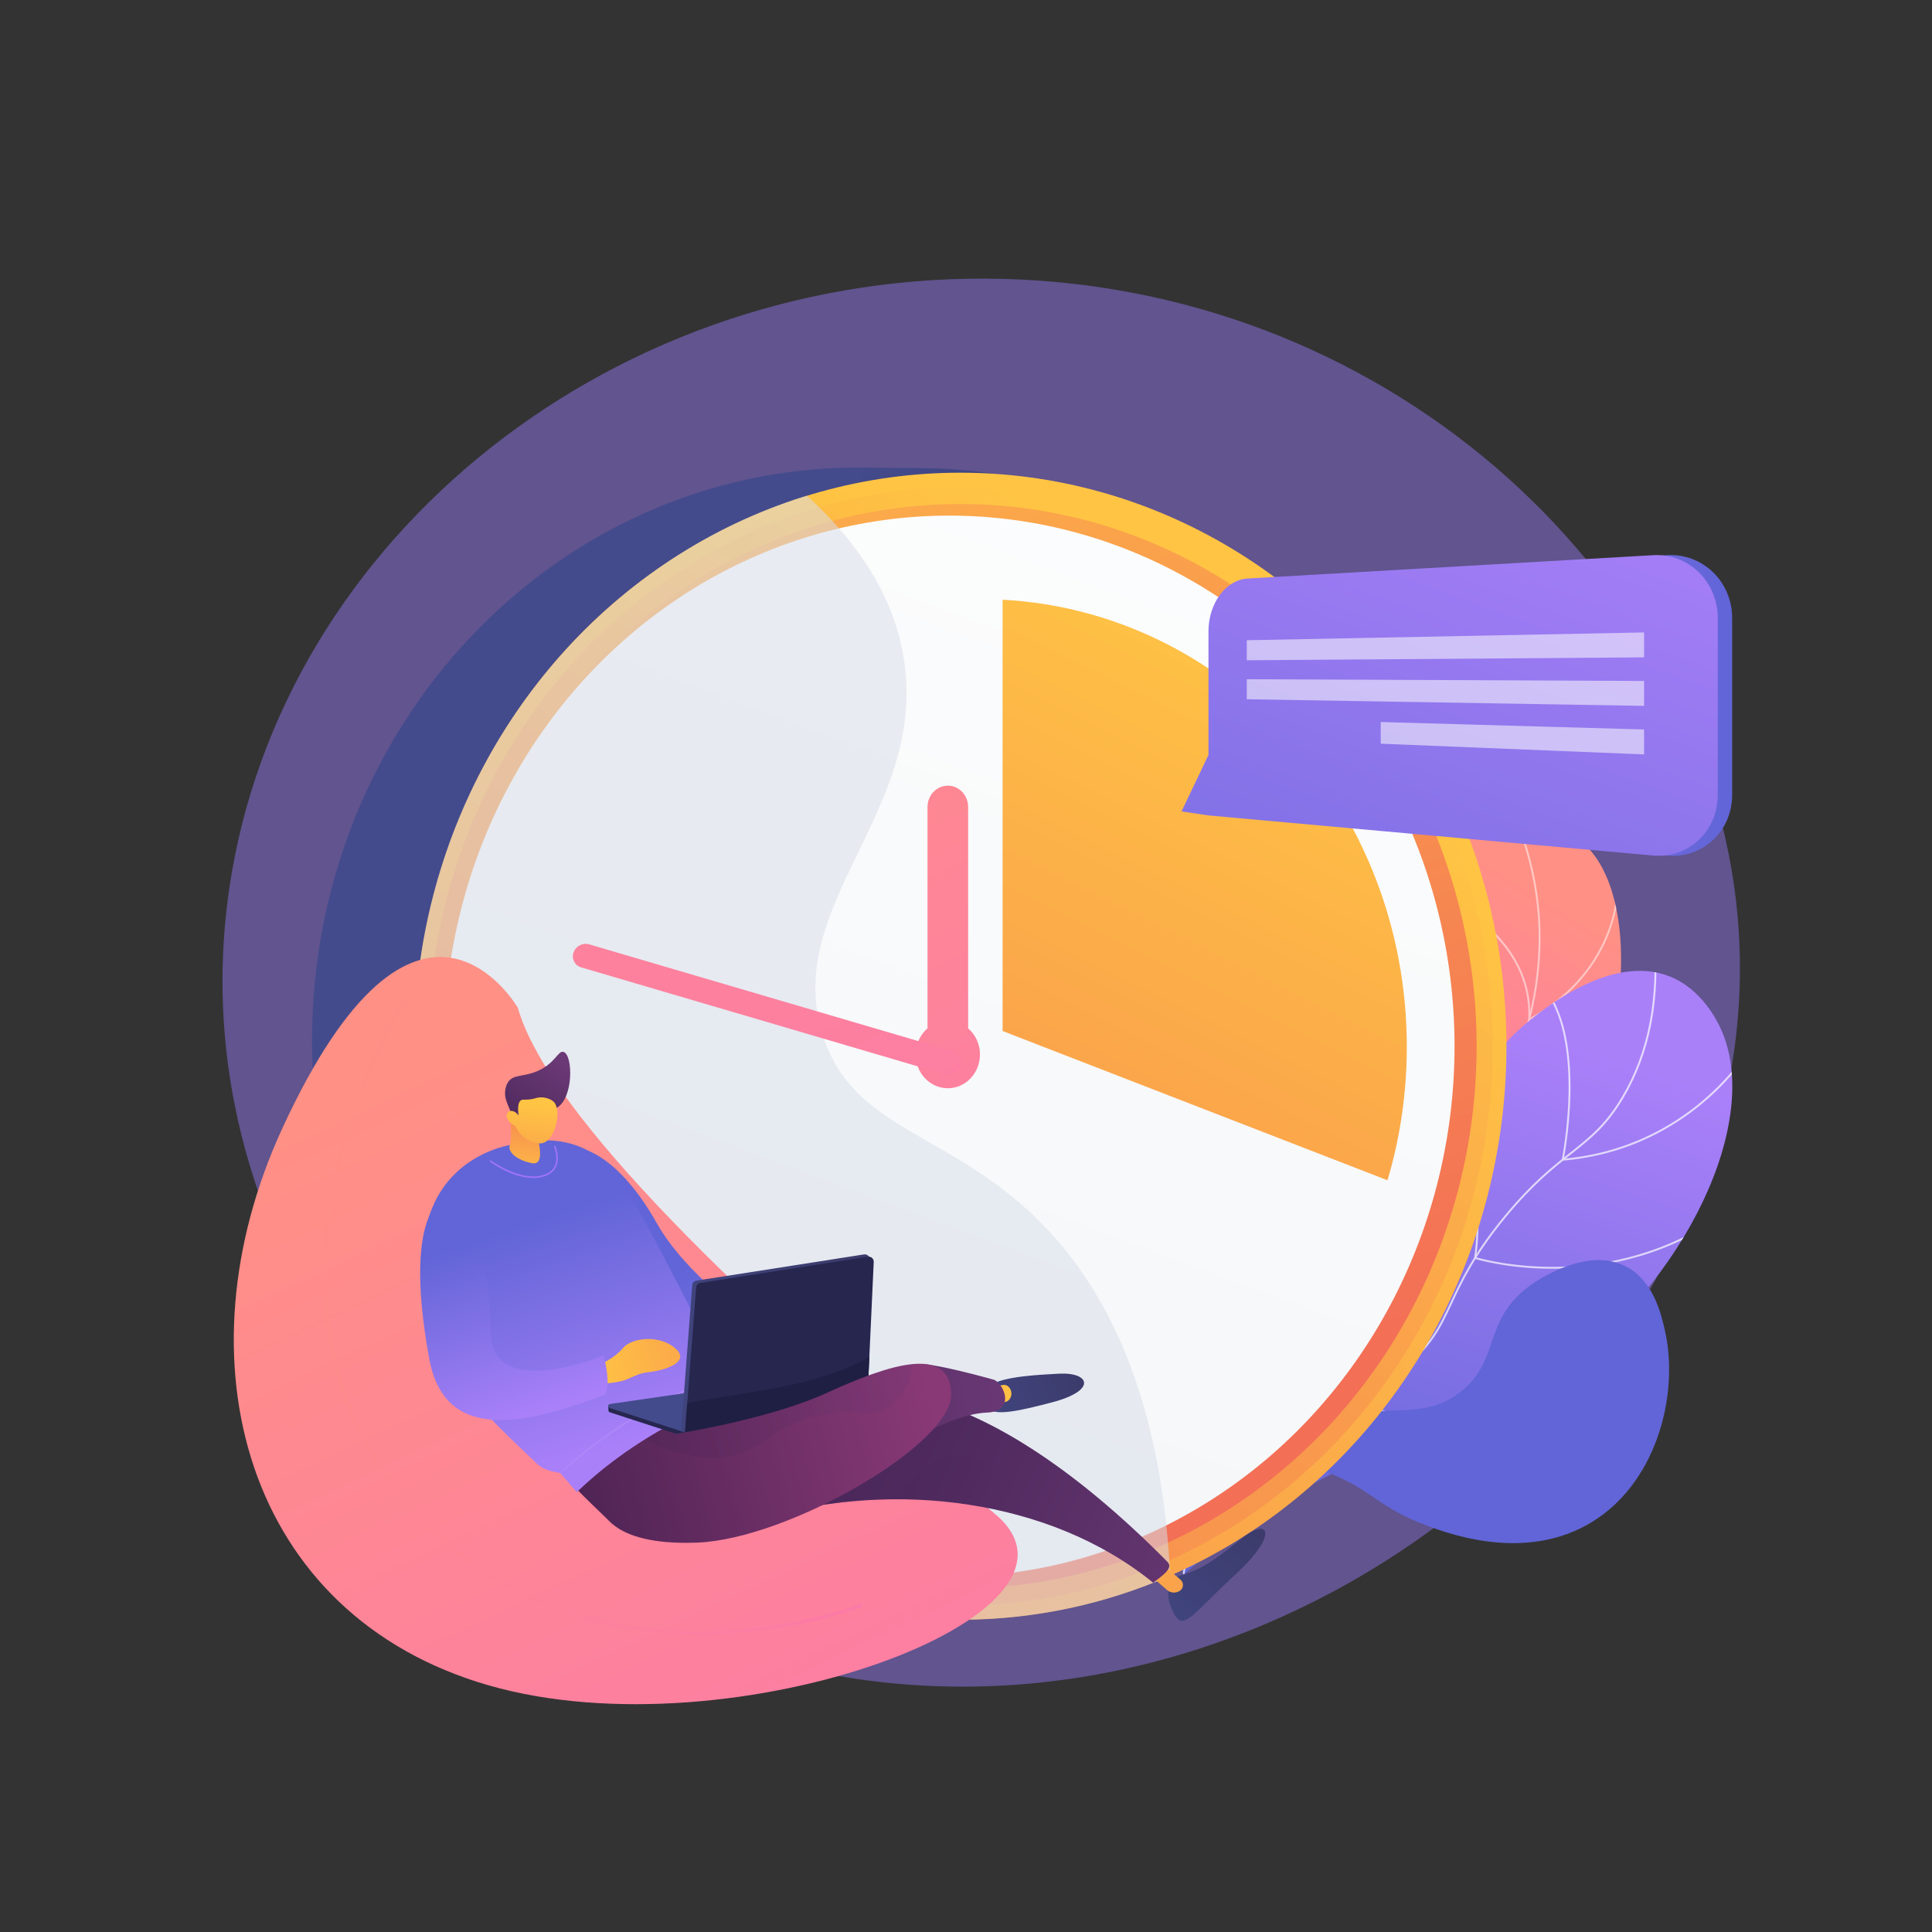 <?xml version="1.0" encoding="utf-8"?>
<!-- Generator: Adobe Illustrator 27.5.0, SVG Export Plug-In . SVG Version: 6.00 Build 0)  -->
<svg version="1.1" xmlns="http://www.w3.org/2000/svg" xmlns:xlink="http://www.w3.org/1999/xlink" x="0px" y="0px"
	 viewBox="0 0 3710 3710" style="enable-background:new 0 0 3710 3710;" xml:space="preserve">
<rect x="0" y="0" width="3710" height="3710" fill="#333333" stroke="none"/>
<g id="Background">
	<g>
		<g>
			<rect style="fill:transparent;" width="3710" height="3710"/>
		</g>
	</g>
</g>
<g id="Illustration">
	<g>
		<path style="fill:rgba(144,118,237,0.5);" d="M1929.58,535.649C1183.633,514.626,537.485,1031.22,439.863,1709.057
			C333.128,2450.179,920.586,3117.01,1643.428,3223.813c899.094,132.846,1771.164-635.679,1692.861-1469.414
			C3277.295,1126.253,2687.851,557.02,1929.58,535.649z"/>
		<g>
			<g>
				<g>
					<defs>
						<path id="SVGID_1_" d="M2463.979,2882.795c-23.232-90.497-43.909-227.678,0.618-375.535
							c51.129-169.781,141.503-198.469,232.746-377.541c130.247-255.62,15.007-454.593,137.198-527.292
							c59.588-35.453,149.229-29.579,201.902,13.426c150.278,122.694,74.824,609.025-187.922,783.433
							c-118.832,78.88-216.888,62.134-309.154,168.259C2457.84,2661.319,2455.143,2791.939,2463.979,2882.795z"/>
					</defs>
					
						<linearGradient id="SVGID_00000019667689577363106880000010373399396111292573_" gradientUnits="userSpaceOnUse" x1="3016.153" y1="1748.249" x2="2588.965" y2="2436.146">
						<stop  offset="0" style="stop-color:#FF9085"/>
						<stop  offset="1" style="stop-color:#FB6FBB"/>
					</linearGradient>
					
						<use xlink:href="#SVGID_1_"  style="overflow:visible;fill:url(#SVGID_00000019667689577363106880000010373399396111292573_);"/>
					<clipPath id="SVGID_00000181782460812342431530000000830583402934018200_">
						<use xlink:href="#SVGID_1_"  style="overflow:visible;"/>
					</clipPath>
					<g style="opacity:0.5;clip-path:url(#SVGID_00000181782460812342431530000000830583402934018200_);">
						<path style="fill:#FFFFFF;" d="M2461.267,2658.857l-3.456-1.125c11.986-36.794,27.214-72.735,45.267-106.825
							c41.511-78.391,84.292-120.108,138.457-172.924c35.16-34.285,75.012-73.145,121.79-129.502
							c87.494-105.408,114.932-142.625,141.271-203.628c52.162-120.81,52.712-232.171,48.396-287.799
							c-6.122-78.911-27.45-155.029-63.39-226.235l3.243-1.638c36.155,71.633,57.611,148.206,63.77,227.593
							c4.341,55.962,3.789,167.993-48.683,289.52c-26.52,61.422-54.055,98.784-141.81,204.508
							c-46.901,56.504-86.825,95.435-122.049,129.782c-53.937,52.594-96.54,94.135-137.783,172.022
							C2488.334,2586.514,2473.187,2622.262,2461.267,2658.857z"/>
						<path style="fill:#FFFFFF;" d="M2934.525,1960.342l0.144-2.987c8.391-174.376-196.946-247.927-199.021-248.65l1.196-3.431
							c0.523,0.183,53.074,18.729,103.856,58.843c46.462,36.701,100.833,99.391,97.725,190.343
							c10.745-5.472,51.719-27.942,90.157-70.326c40.997-45.206,87.43-123.004,75.814-236.909l3.615-0.369
							c11.757,115.303-35.295,194.061-76.836,239.826c-44.988,49.562-93.448,72.188-93.932,72.411L2934.525,1960.342z"/>
						<path style="fill:#FFFFFF;" d="M2920.895,2252.437c-74.49,0-131.741-30.246-132.638-30.732l-1.343-0.726l0.484-1.448
							c56.125-168.08-51.958-263.289-53.056-264.232l2.366-2.757c1.113,0.954,110.378,97.216,54.626,266.659
							c14.744,7.397,146.708,69.438,266.59-11.805l2.037,3.007C3012.895,2242.302,2964.004,2252.437,2920.895,2252.437z"/>
						<path style="fill:#FFFFFF;" d="M2805.096,2416.934c-36.833,0-65.851-6.371-86.983-13.648
							c-42.302-14.566-62.5-35.238-63.339-36.111l-0.903-0.938l0.598-1.156c45.584-88.118,0.064-240.399-0.403-241.926l3.477-1.059
							c0.467,1.535,46.013,153.847,0.77,243.448c9.45,8.832,91.339,79.043,255.262,31.111l1.018,3.488
							C2872.605,2412.422,2836.083,2416.934,2805.096,2416.934z"/>
					</g>
				</g>
			</g>
			<g>
				<g>
					<defs>
						<path id="SVGID_00000116938281098899355370000009773277621950216126_" d="M2272.559,3024.196
							c-20.49-71.601-40.58-184.798,7.072-293.601c83.133-189.817,278.874-152.619,437.733-364.034
							c128.126-170.514,68.378-284.657,218.216-405.442c25.08-20.217,157.168-130.79,270.006-86.39
							c63.585,25.019,92.852,88.067,98.346,99.903c83.036,178.882-72.808,491.93-304.361,653.601
							c-133.037,92.887-181.692,73.161-421.046,191.209C2437.879,2888.808,2335.526,2969.041,2272.559,3024.196z"/>
					</defs>
					
						<linearGradient id="SVGID_00000132774651812447152940000014314670656885931959_" gradientUnits="userSpaceOnUse" x1="2956.824" y1="1981.674" x2="2598.682" y2="3050.231">
						<stop  offset="0" style="stop-color:#AA80F9"/>
						<stop  offset="0.996" style="stop-color:#6165D7"/>
					</linearGradient>
					
						<use xlink:href="#SVGID_00000116938281098899355370000009773277621950216126_"  style="overflow:visible;fill:url(#SVGID_00000132774651812447152940000014314670656885931959_);"/>
					<clipPath id="SVGID_00000160902397113929665990000008283322869052017598_">
						<use xlink:href="#SVGID_00000116938281098899355370000009773277621950216126_"  style="overflow:visible;"/>
					</clipPath>
					<g style="opacity:0.7;clip-path:url(#SVGID_00000160902397113929665990000008283322869052017598_);">
						<path style="fill:#FFFFFF;" d="M2261.831,3114.494l-3.619-0.328c16.204-178.803,71.638-304.085,164.759-372.368
							c45.609-33.444,83.95-42.323,124.542-51.722c43.551-10.086,88.587-20.515,144.597-63.873
							c54.421-42.128,71.473-78.63,93.061-124.843c19.454-41.643,43.665-93.469,103.106-165.643
							c52.097-63.258,91.725-94.621,126.688-122.291c37.817-29.927,67.687-53.566,99.29-106.653
							c51.641-86.743,71.641-192.645,59.447-314.764l3.615-0.361c12.273,122.91-7.893,229.558-59.94,316.984
							c-31.947,53.661-62.047,77.483-100.157,107.643c-34.821,27.558-74.288,58.793-126.14,121.752
							c-59.147,71.818-83.249,123.414-102.616,164.87c-21.796,46.658-39.013,83.511-94.129,126.178
							c-56.64,43.845-102.07,54.365-146.002,64.539c-40.218,9.314-78.205,18.111-123.211,51.113
							C2332.874,2812.367,2277.936,2936.774,2261.831,3114.494z"/>
						<path style="fill:#FFFFFF;" d="M2998.628,2228.959l0.491-2.382c0.52-2.524,50.841-253.469-49.714-343.094l2.416-2.713
							c96.787,86.265,56.26,318.033,51.32,344.154c132.685-11.865,225.288-73.316,279.712-122.942
							c59.317-54.089,87.276-106.092,87.553-106.611l3.208,1.703c-0.277,0.525-28.534,53.083-88.312,107.592
							c-55.167,50.305-149.265,112.667-284.25,124.088L2998.628,2228.959z"/>
						<path style="fill:#FFFFFF;" d="M2981.232,2436.371c-87.753,0-148.617-18.836-149.249-19.035l-1.489-0.469l0.24-1.542
							c20.288-130.176-31.179-306.205-31.702-307.968l3.484-1.032c0.521,1.763,51.815,177.161,32.048,307.99
							c10.281,2.988,72.75,19.96,158.272,18.312c86.093-1.645,213.947-22.982,334.137-115.291l2.214,2.881
							c-121.022,92.948-249.745,114.408-336.418,116.046C2988.876,2436.336,2985.027,2436.371,2981.232,2436.371z"/>
						<path style="fill:#FFFFFF;" d="M2877.459,2745.313c-76.55,0-138.752-10.763-182.466-21.828
							c-69.355-17.554-108.494-39.667-108.88-39.888l-1.662-0.95l1.036-1.61c82.25-127.912,22.653-316.756,22.043-318.648
							l3.456-1.118c0.615,1.901,60.208,190.776-21.392,320.081c17.428,9.238,168.583,84.516,402.477,52.404l0.493,3.6
							C2951.403,2743.006,2912.888,2745.313,2877.459,2745.313z"/>
					</g>
				</g>
			</g>
			<g>
				
					<linearGradient id="SVGID_00000038375289253897075010000015040774224421080469_" gradientUnits="userSpaceOnUse" x1="1606.229" y1="2238.615" x2="1568.269" y2="2566.012" gradientTransform="matrix(0.903 0.43 -0.43 0.903 2906.355 -967.224)">
					<stop  offset="0" style="stop-color:#AA80F9"/>
					<stop  offset="0.996" style="stop-color:#6165D7"/>
				</linearGradient>
				<path style="fill:url(#SVGID_00000038375289253897075010000015040774224421080469_);" d="M2287.404,2809.299
					c43.932-24.544,115.207-59.19,208.209-80.673c165.42-38.211,234.482,3.358,309.459-56.171
					c77.611-61.619,40.309-135.297,132.588-203.468c7.759-5.731,106.596-76.772,184.162-37.261
					c54.263,27.641,68.982,94.546,75.889,125.937c26.803,121.836-16.96,297.821-152.105,371.66
					c-128.127,70.006-273.725,13.049-319.912-5.373c-81.028-32.318-97.126-67.175-179.79-97.494
					C2445.377,2789.585,2350.329,2797.545,2287.404,2809.299z"/>
			</g>
		</g>
		<g>
			
				<linearGradient id="SVGID_00000151522137674643667720000015169646566869804207_" gradientUnits="userSpaceOnUse" x1="1173.124" y1="1698.388" x2="2476.82" y2="2453.16">
				<stop  offset="0" style="stop-color:#444B8C"/>
				<stop  offset="0.996" style="stop-color:#26264F"/>
			</linearGradient>
			<path style="fill:url(#SVGID_00000151522137674643667720000015169646566869804207_);" d="M2696.75,1996.618
				c1.323,598.981-317.059,1087.796-884.068,1103.874c-8.765,0.249-153.469-0.024-162.287-0.003
				c-579.229,1.41-1049.875-490.522-1051.219-1098.763c-1.343-608.241,467.125-1102.46,1046.354-1103.871
				c13.545-0.033,140.689,1.223,154.11,1.725C2360.174,920.534,2695.438,1402.601,2696.75,1996.618z"/>
			
				<linearGradient id="SVGID_00000101809577387900196790000002055500775170279331_" gradientUnits="userSpaceOnUse" x1="2277.378" y1="1357.993" x2="179.629" y2="4509.544">
				<stop  offset="0" style="stop-color:#FFC444"/>
				<stop  offset="0.996" style="stop-color:#F36F56"/>
			</linearGradient>
			
				<ellipse style="fill:url(#SVGID_00000101809577387900196790000002055500775170279331_);" cx="1844.039" cy="2009.02" rx="1048.789" ry="1101.32"/>
			
				<linearGradient id="SVGID_00000045589415406494121190000001524690704945726398_" gradientUnits="userSpaceOnUse" x1="2378.091" y1="1262.18" x2="1747.877" y2="2143.497">
				<stop  offset="0" style="stop-color:#FFC444"/>
				<stop  offset="0.996" style="stop-color:#F36F56"/>
			</linearGradient>
			
				<ellipse style="opacity:0.3;fill:url(#SVGID_00000045589415406494121190000001524690704945726398_);" cx="1844.039" cy="2009.02" rx="1022.366" ry="1073.573"/>
			
				<linearGradient id="SVGID_00000044882805909507871530000015136308220215165629_" gradientUnits="userSpaceOnUse" x1="1188.196" y1="254.385" x2="2137.93" y2="2795.293">
				<stop  offset="0" style="stop-color:#FFC444"/>
				<stop  offset="0.996" style="stop-color:#F36F56"/>
			</linearGradient>
			
				<ellipse style="fill:url(#SVGID_00000044882805909507871530000015136308220215165629_);" cx="1844.039" cy="2009.02" rx="991.502" ry="1041.164"/>
			
				<linearGradient id="SVGID_00000021092754053731947820000014495979499159458442_" gradientUnits="userSpaceOnUse" x1="616.041" y1="5261.639" x2="2507.254" y2="164.369">
				<stop  offset="0.004" style="stop-color:#EBEFF2"/>
				<stop  offset="1" style="stop-color:#FFFFFF"/>
			</linearGradient>
			
				<ellipse style="fill:url(#SVGID_00000021092754053731947820000014495979499159458442_);" cx="1822.843" cy="2009.02" rx="970.306" ry="1018.906"/>
			<g>
				
					<linearGradient id="SVGID_00000085215199662983341260000001498872867953190060_" gradientUnits="userSpaceOnUse" x1="2523.055" y1="1250.033" x2="1398.07" y2="3512.79">
					<stop  offset="0" style="stop-color:#FFC444"/>
					<stop  offset="0.996" style="stop-color:#F36F56"/>
				</linearGradient>
				<path style="fill:url(#SVGID_00000085215199662983341260000001498872867953190060_);" d="M1925.289,1979.841l739.123,286.615
					c24.064-80.974,37.039-167.086,37.039-256.383c0-459.796-343.787-835.271-776.162-858.455V1979.841z"/>
			</g>
			<g style="opacity:0.54;">
				<path style="fill:#D8DEE8;" d="M1579.215,1985.902c-76.735-248.515,200.696-427.858,156.954-717.522
					c-19.302-127.818-94.412-232.545-186.779-316.563c-436.685,133.975-755.245,558.052-754.137,1059.757
					c1.343,608.241,471.99,1100.173,1051.219,1098.763c142.023-0.346,277.356-30.382,400.768-84.399
					c-17.883-351.513-125.708-550.074-240.372-669.701C1830.142,2171.864,1637.727,2175.401,1579.215,1985.902z"/>
			</g>
			
				<linearGradient id="SVGID_00000165194322112720562220000010288120971738797987_" gradientUnits="userSpaceOnUse" x1="1286.867" y1="1030.888" x2="2495.168" y2="3283.397">
				<stop  offset="0" style="stop-color:#FF9085"/>
				<stop  offset="1" style="stop-color:#FB6FBB"/>
			</linearGradient>
			
				<ellipse style="fill:url(#SVGID_00000165194322112720562220000010288120971738797987_);" cx="1820.116" cy="2024.969" rx="61.693" ry="64.784"/>
			
				<linearGradient id="SVGID_00000074428119979299160580000012146168655149794478_" gradientUnits="userSpaceOnUse" x1="1393.912" y1="973.466" x2="2602.213" y2="3225.976">
				<stop  offset="0" style="stop-color:#FF9085"/>
				<stop  offset="1" style="stop-color:#FB6FBB"/>
			</linearGradient>
			<path style="fill:url(#SVGID_00000074428119979299160580000012146168655149794478_);" d="M1820.116,1508.706
				c-21.532,0-38.988,18.329-38.988,40.94v436.696c0,22.611,17.455,40.94,38.988,40.94c21.532,0,38.987-18.329,38.987-40.94
				v-436.696C1859.103,1527.035,1841.648,1508.706,1820.116,1508.706z"/>
			
				<linearGradient id="SVGID_00000005244157489730524620000013660215527972353192_" gradientUnits="userSpaceOnUse" x1="135.387" y1="-555.36" x2="2895.459" y2="4589.953">
				<stop  offset="0" style="stop-color:#FF9085"/>
				<stop  offset="1" style="stop-color:#FB6FBB"/>
			</linearGradient>
			<path style="fill:url(#SVGID_00000005244157489730524620000013660215527972353192_);" d="M1830.189,2018.854l-698.516-205.36
				c-12.312-3.759-25.841,3.068-30.215,15.248c-4.375,12.18,2.06,25.101,14.371,28.86l698.516,205.36
				c12.312,3.759,25.839-3.068,30.216-15.248C1848.935,2035.534,1842.501,2022.613,1830.189,2018.854z"/>
		</g>
		<g>
			
				<linearGradient id="SVGID_00000149343911078845153990000004953035507991276696_" gradientUnits="userSpaceOnUse" x1="2296.4" y1="1354.631" x2="3326.254" y2="1354.631">
				<stop  offset="0" style="stop-color:#AA80F9"/>
				<stop  offset="0.996" style="stop-color:#6165D7"/>
			</linearGradient>
			<path style="fill:url(#SVGID_00000149343911078845153990000004953035507991276696_);" d="M3201.532,1066.101l-777.896,44.793
				c-42.036,2.419-74.727,47.779-74.727,101.373v237.399l-52.51,108.459l51.281,7.715l73.039,6.609l780.916,70.427
				c67.637,6.103,124.619-46.172,124.619-116.954v-338.805C3326.254,1116.334,3269.17,1062.209,3201.532,1066.101z"/>
			<g>
				
					<linearGradient id="SVGID_00000005242217938650828550000004077528600604129930_" gradientUnits="userSpaceOnUse" x1="2665.152" y1="827.292" x2="2069.313" y2="2474.914" gradientTransform="matrix(1 0 0 1 340.403 0)">
					<stop  offset="0" style="stop-color:#AA80F9"/>
					<stop  offset="0.996" style="stop-color:#6165D7"/>
				</linearGradient>
				<path style="fill:url(#SVGID_00000005242217938650828550000004077528600604129930_);" d="M3174.377,1066.101l-778.46,44.793
					c-42.035,2.419-75.29,47.779-75.29,101.373v237.399l-51.691,108.459l51.691,7.715l73.243,6.609l780.507,70.428
					c67.636,6.103,124.21-46.172,124.21-116.955v-338.805C3298.587,1116.334,3242.013,1062.209,3174.377,1066.101z"/>
				<g style="opacity:0.54;">
					<polygon style="fill:#FFFFFF;" points="2394.175,1267.891 3157.129,1262.322 3157.129,1214.47 2394.175,1229.435 					"/>
					<polygon style="fill:#FFFFFF;" points="2394.175,1342.773 3157.129,1355.498 3157.129,1307.646 2394.175,1304.316 					"/>
					<polygon style="fill:#FFFFFF;" points="2651.371,1428.111 3157.129,1448.673 3157.129,1400.821 2651.371,1386.487 					"/>
				</g>
			</g>
		</g>
		<g>
			<g>
				<g>
					
						<linearGradient id="SVGID_00000176016037333528756170000002948198718298930328_" gradientUnits="userSpaceOnUse" x1="890.822" y1="2034.196" x2="2033.802" y2="4475.851" gradientTransform="matrix(1 0 0 1 -73.897 0)">
						<stop  offset="0" style="stop-color:#FF9085"/>
						<stop  offset="1" style="stop-color:#FB6FBB"/>
					</linearGradient>
					<path style="fill:url(#SVGID_00000176016037333528756170000002948198718298930328_);" d="M994.242,1935.199
						c0,0-192.574-333.45-453.007,233.613c-202.793,441.56-71.724,932.8,397.433,1067.594
						c469.157,134.793,1201.92-137.437,971.917-329.29C1422.694,2500.153,1052.403,2139.431,994.242,1935.199z"/>
					<g style="opacity:0.35;">
						
							<linearGradient id="SVGID_00000140014343107323616630000018029872581967134634_" gradientUnits="userSpaceOnUse" x1="1022.037" y1="1972.772" x2="2165.014" y2="4414.42" gradientTransform="matrix(1 0 0 1 -73.897 0)">
							<stop  offset="0" style="stop-color:#FF9085"/>
							<stop  offset="1" style="stop-color:#FB6FBB"/>
						</linearGradient>
						<path style="fill:url(#SVGID_00000140014343107323616630000018029872581967134634_);" d="M752.598,2234.854
							c-13.709,40.385-16.813,155.442-11.028,287.76c5.16,118.035-5.555,179.745,182.235,265.597
							c64.367,29.427,108.883,122.806,207.437,178.357c44.682,25.184,213.004,116.305,430.383,79.485
							c143.832-24.362,250.923-94.909,323.04-160.646c-475.001-398.045-833.299-749.62-890.421-950.207
							c0,0-70.364-121.74-183.52-92.921C838.174,1872.883,847.495,1955.295,752.598,2234.854z"/>
					</g>
					<g style="opacity:0.13;">
						
							<linearGradient id="SVGID_00000051381525984622485290000017762903566288444079_" gradientUnits="userSpaceOnUse" x1="890.821" y1="2034.197" x2="2033.804" y2="4475.856" gradientTransform="matrix(1 0 0 1 -73.897 0)">
							<stop  offset="0" style="stop-color:#FF9085"/>
							<stop  offset="1" style="stop-color:#FB6FBB"/>
						</linearGradient>
						<path style="fill:url(#SVGID_00000051381525984622485290000017762903566288444079_);" d="M1689.577,3102.274
							c-221.879,122.518-592.441,197.298-868.521-7.755c-255.625-189.86-278.4-507.826-286.922-604.863
							c-14.893-169.588,18.239-317.259,66.011-436.372c-19.198,33.555-38.85,71.851-58.909,115.528
							c-202.794,441.56-71.724,932.8,397.433,1067.593c461.798,132.678,1178.994-128.996,982.032-320.203
							C1864.722,2979.344,1789.195,3047.267,1689.577,3102.274z"/>
					</g>
				</g>
				
					<linearGradient id="SVGID_00000034769206275127454930000011046212891099558028_" gradientUnits="userSpaceOnUse" x1="620.269" y1="2525.066" x2="1655.694" y2="2525.066">
					<stop  offset="0" style="stop-color:#FF9085"/>
					<stop  offset="1" style="stop-color:#FB6FBB"/>
				</linearGradient>
				<path style="opacity:0.3;fill:url(#SVGID_00000034769206275127454930000011046212891099558028_);" d="M1340.033,3138.66
					c-6.574,0-13.172-0.074-19.851-0.222c-171.358-3.826-411.938-60.745-584.92-310.159
					c-146.102-210.659-126.548-448.403-84.418-610.749c45.595-175.7,126.763-303.386,127.578-304.655
					c0.913-1.421,2.799-1.826,4.213-0.92c1.418,0.91,1.829,2.796,0.92,4.213c-0.808,1.263-81.521,128.266-126.851,303.062
					c-41.769,161.066-61.175,396.867,83.57,605.573c171.52,247.306,410.103,303.743,580.043,307.535
					c184.402,4.105,329.784-50.984,331.231-51.54c1.563-0.609,3.334,0.179,3.941,1.752c0.607,1.573-0.178,3.338-1.752,3.94
					C1652.333,3087.032,1516.015,3138.653,1340.033,3138.66z"/>
			</g>
			<g>
				<g>
					<g>
						
							<linearGradient id="SVGID_00000098201508054033536800000005540122130288618411_" gradientUnits="userSpaceOnUse" x1="-1059.445" y1="2912.593" x2="-822.054" y2="2912.593" gradientTransform="matrix(0.657 -0.754 0.754 0.657 750.799 388.163)">
							<stop  offset="0" style="stop-color:#40447E"/>
							<stop  offset="0.996" style="stop-color:#3C3B6B"/>
						</linearGradient>
						<path style="fill:url(#SVGID_00000098201508054033536800000005540122130288618411_);" d="M2260.238,3107.121
							c-12.23-13.165-34.141-69.832,5.823-81.475c40.186-11.708,62.521-26.534,117.856-70.892
							c55.336-44.359,69.548-6.268-8.609,65.775C2297.152,3092.572,2277.627,3125.84,2260.238,3107.121z"/>
						
							<linearGradient id="SVGID_00000059284647725227460530000016603973207669261976_" gradientUnits="userSpaceOnUse" x1="1928.602" y1="2146.073" x2="3839.033" y2="4128.595" gradientTransform="matrix(0.995 0.098 -0.098 0.995 -118.382 -114.54)">
							<stop  offset="0" style="stop-color:#FFC444"/>
							<stop  offset="0.996" style="stop-color:#F36F56"/>
						</linearGradient>
						<path style="fill:url(#SVGID_00000059284647725227460530000016603973207669261976_);" d="M2207.877,3024.369l32.917,28.741
							c6.876,6.004,16.88,6.775,24.595,1.897c3.595-2.273,5.898-6.119,6.204-10.362c0.306-4.243-1.421-8.379-4.653-11.145
							l-48.115-41.17L2207.877,3024.369z"/>
					</g>
					<g>
						
							<linearGradient id="SVGID_00000022524867875325477610000012136941711627257776_" gradientUnits="userSpaceOnUse" x1="1039.226" y1="2635.602" x2="2213.007" y2="3259.053" gradientTransform="matrix(0.998 -0.061 0.061 0.998 -36.432 49.907)">
							<stop  offset="0" style="stop-color:#311944"/>
							<stop  offset="1" style="stop-color:#6B3976"/>
						</linearGradient>
						<path style="fill:url(#SVGID_00000022524867875325477610000012136941711627257776_);" d="M1221.973,2747.615
							c-58.162,50.95,63.243,218.038,257.184,163.881c235.022-65.629,533.918-36.136,735.404,127.912
							c11.689-10.397,40.639-26.714,27.4-40.102c-182.014-184.056-350.599-289.717-490.237-318.068
							C1540.613,2638.376,1387.579,2602.542,1221.973,2747.615z"/>
						<g style="opacity:0.24;">
							<path style="fill:#552D63;" d="M1903.805,2817.597c34.094,19.832,41.362-20.462,58.951-46.97
								c-75.499-46.357-146.398-76.265-211.032-89.387c-211.111-42.864-364.145-78.698-529.751,66.376
								c-58.161,50.949,63.243,218.038,257.185,163.881c70.143-19.587,146.011-30.484,223.246-32.077
								C1764.527,2840.353,1815.358,2750.713,1903.805,2817.597z"/>
						</g>
					</g>
				</g>
				<g>
					
						<linearGradient id="SVGID_00000066498083129279335610000001140346333487301788_" gradientUnits="userSpaceOnUse" x1="594.769" y1="2914.894" x2="1659.118" y2="2717.146" gradientTransform="matrix(0.998 -0.061 0.061 0.998 -36.432 49.907)">
						<stop  offset="0" style="stop-color:#311944"/>
						<stop  offset="1" style="stop-color:#893976"/>
					</linearGradient>
					<path style="fill:url(#SVGID_00000066498083129279335610000001140346333487301788_);" d="M1187.645,2921.669l-11.938,4.563
						c0,0-77.224-72.909-90.987-91.489c-16.793-22.67,172.306-80.475,233.712-156.101c64.525-79.466,13.547,94.343,13.547,94.343
						L1187.645,2921.669z"/>
				</g>
				<g>
					
						<linearGradient id="SVGID_00000162336395413793339920000008468198318362959246_" gradientUnits="userSpaceOnUse" x1="1470.46" y1="3104.432" x2="1196.454" y2="2455.608" gradientTransform="matrix(0.998 -0.061 0.061 0.998 -36.432 49.907)">
						<stop  offset="0" style="stop-color:#AA80F9"/>
						<stop  offset="0.996" style="stop-color:#6165D7"/>
					</linearGradient>
					<path style="fill:url(#SVGID_00000162336395413793339920000008468198318362959246_);" d="M1117.613,2206.337
						c0,0,68.556,9.398,143.729,142.697c56.519,100.222,179.231,183.252,179.231,183.252l12.599,78.863l-101.846,17.891
						l-36.431-23.99l-99.382-211.45L1117.613,2206.337z"/>
					<g>
						
							<linearGradient id="SVGID_00000100379559171343319260000017858816968216468926_" gradientUnits="userSpaceOnUse" x1="1040.457" y1="2804.232" x2="924.133" y2="2349.277" gradientTransform="matrix(0.998 -0.061 0.061 0.998 -36.432 49.907)">
							<stop  offset="0" style="stop-color:#AA80F9"/>
							<stop  offset="0.996" style="stop-color:#6165D7"/>
						</linearGradient>
						<path style="fill:url(#SVGID_00000100379559171343319260000017858816968216468926_);" d="M984.686,2197.837
							c0,0-168.992,20.842-172.621,215.293c-3.349,179.448,61.395,248.971,220.26,398.601c15.974,15.045,41.88,15.052,43.799,17.215
							c10.32,11.64,20.782,23.766,31.353,36.451c142.178-136.442,302.494-182.65,302.494-182.65s-148.266-306.733-213.416-408.408
							C1129.385,2169.509,1028.073,2187.41,984.686,2197.837z"/>
						<g style="opacity:0.2;">
							
								<linearGradient id="SVGID_00000093882312064536576980000003315439700056567996_" gradientUnits="userSpaceOnUse" x1="1040.457" y1="2804.233" x2="924.135" y2="2349.282" gradientTransform="matrix(0.998 -0.061 0.061 0.998 -36.432 49.907)">
								<stop  offset="0" style="stop-color:#AA80F9"/>
								<stop  offset="0.996" style="stop-color:#6165D7"/>
							</linearGradient>
							<path style="fill:url(#SVGID_00000093882312064536576980000003315439700056567996_);" d="M1265.258,2650.821
								c-71.335,38.168-172.437,33.852-209.617-13.383c-27.999-35.572-32.537-48.828-66.623-104.688
								c-27.421-44.939-40.771-52.143-100.684-89.978c-22.61-14.278-48.273-34.946-73.437-65.923
								c-1.589,11.381-2.592,23.427-2.832,36.28c-3.349,179.448,61.395,248.972,220.26,398.601
								c15.974,15.045,41.88,15.051,43.8,17.214c10.32,11.64,20.781,23.766,31.352,36.452
								c142.178-136.443,302.494-182.65,302.494-182.65s-24.605-48.245-57.194-116.08
								C1329.141,2606.27,1311.021,2626.336,1265.258,2650.821z"/>
						</g>
					</g>
					
						<linearGradient id="SVGID_00000163778845328860880370000006562480917327161777_" gradientUnits="userSpaceOnUse" x1="1007.387" y1="2657.068" x2="1566.12" y2="2508.874" gradientTransform="matrix(0.998 -0.061 0.061 0.998 -36.432 49.907)">
						<stop  offset="0" style="stop-color:#FFC444"/>
						<stop  offset="0.996" style="stop-color:#F36F56"/>
					</linearGradient>
					<path style="fill:url(#SVGID_00000163778845328860880370000006562480917327161777_);" d="M1148.74,2656.53
						c0,0,32.026,1.479,54.773-7.684c22.746-9.162,20.874-11.266,47.055-14.59c25.449-3.232,75.575-18.337,47.196-44.148
						c-31.588-28.73-85.733-20.675-101.292-1.602c-14.997,18.385-40.993,30.061-40.993,30.061L1148.74,2656.53z"/>
					
						<linearGradient id="SVGID_00000149370720983517556020000008024068081605467564_" gradientUnits="userSpaceOnUse" x1="932.325" y1="2861.926" x2="809.933" y2="2383.235" gradientTransform="matrix(0.998 -0.061 0.061 0.998 -36.432 49.907)">
						<stop  offset="0.283" style="stop-color:#AA80F9"/>
						<stop  offset="0.996" style="stop-color:#6165D7"/>
					</linearGradient>
					<path style="fill:url(#SVGID_00000149370720983517556020000008024068081605467564_);" d="M863.085,2294.763
						c0,0-93.856,10.927-39.089,313.162c28.404,156.753,168.812,134.686,338.357,69.917c11.478-24.01-3.293-74.9-3.293-74.9
						s-210.643,86.853-216.093-39.854C936.856,2421.026,917.845,2279.755,863.085,2294.763z"/>
					<path style="fill:#9F73F8;" d="M1024.007,2262.135c-40.173,0-80.983-29.746-82.939-31.191c-0.677-0.499-0.822-1.455-0.32-2.132
						c0.502-0.68,1.458-0.818,2.131-0.32c0.539,0.397,54.184,39.513,97.607,28.654c12.031-3.004,20.265-8.891,24.475-17.493
						c8.019-16.375-1.068-37.374-1.159-37.583c-0.34-0.771,0.01-1.671,0.778-2.011c0.784-0.334,1.674,0.014,2.011,0.778
						c0.404,0.913,9.743,22.518,1.111,40.156c-4.627,9.447-13.536,15.876-26.475,19.109
						C1035.579,2261.515,1029.8,2262.135,1024.007,2262.135z"/>
					<path style="fill:#AE87F9;" d="M1083.731,2822.732c-0.418,0-0.832-0.172-1.132-0.505c-0.566-0.623-0.515-1.59,0.111-2.152
						c1.513-1.364,152.795-136.783,289.368-170.176c0.836-0.223,1.644,0.306,1.846,1.118c0.198,0.818-0.303,1.643-1.118,1.846
						c-135.827,33.208-286.546,168.118-288.055,169.476C1084.462,2822.601,1084.095,2822.732,1083.731,2822.732z"/>
				</g>
				<g>
					
						<linearGradient id="SVGID_00000131345537468359184150000006498262823589158843_" gradientUnits="userSpaceOnUse" x1="1140.659" y1="2240.252" x2="1147.729" y2="2051.917" gradientTransform="matrix(0.996 0.094 -0.094 0.996 70.42 -66.274)">
						<stop  offset="0" style="stop-color:#FFC444"/>
						<stop  offset="0.996" style="stop-color:#F36F56"/>
					</linearGradient>
					<path style="fill:url(#SVGID_00000131345537468359184150000006498262823589158843_);" d="M978.634,2122.7
						c0,0,5.551,63.872,0.536,75.97c-5.016,12.097,10.829,28.589,42.142,34.942c31.313,6.353,6.521-63.696,6.521-63.696
						L978.634,2122.7z"/>
					
						<linearGradient id="SVGID_00000103960317963638717220000002940600515839629732_" gradientUnits="userSpaceOnUse" x1="305.487" y1="2237.555" x2="199.397" y2="1968.106" gradientTransform="matrix(-0.988 -0.155 -0.155 0.988 1568.624 118.478)">
						<stop  offset="0" style="stop-color:#311944"/>
						<stop  offset="1" style="stop-color:#6B3976"/>
					</linearGradient>
					<path style="fill:url(#SVGID_00000103960317963638717220000002940600515839629732_);" d="M1068.855,2127.447
						c32.548-17.749,31.86-101.067,13.456-107.412c-10.569-3.644-15.772,22.036-50.64,36.901
						c-27.154,11.576-46.472,5.581-56.376,21.558c-4.653,7.506-6.432,18.577-4.921,27.896c0.778,4.8,2.938,11.016,8.103,23.099
						c4.582,10.721,4.21,10.313,5.645,13.449c3.45,7.538,10.437,20.47,24.764,36.742c1.929-4.586,4.641-10.211,8.473-16.167
						c1.474-2.291,7.353-11.224,15.186-18.156C1046.809,2132.736,1059.522,2132.536,1068.855,2127.447z"/>
					
						<linearGradient id="SVGID_00000070808099879396810520000004928746595027497108_" gradientUnits="userSpaceOnUse" x1="1155.846" y1="2087.363" x2="1152.372" y2="2367.223" gradientTransform="matrix(0.996 0.094 -0.094 0.996 70.42 -66.274)">
						<stop  offset="0" style="stop-color:#FFC444"/>
						<stop  offset="0.996" style="stop-color:#F36F56"/>
					</linearGradient>
					<path style="fill:url(#SVGID_00000070808099879396810520000004928746595027497108_);" d="M989.791,2162.653
						c0,0,12.188,29.823,45.494,32.979c29.82,2.826,44.789-62.658,28.198-79.735c-5.535-5.697-17.816-9.667-28.519-8.446
						c-6.322,0.721-8.774,2.907-19.125,3.885c-9.548,0.902-11.975-0.53-15.115,1.354c-3.93,2.357-7.614,9.09-4.948,29.367
						c-4.712-6.607-11.119-9.883-16.271-8.392c-0.822,0.238-3.071,1.291-4.547,3.197
						C969.618,2143.757,974.967,2154.521,989.791,2162.653z"/>
				</g>
				<g>
					<path style="fill:#26264F;" d="M1171.247,2697.146c-1.542,0.224-2.956,1.339-3.346,2.804c-0.057,0.216,0.542,7.877,0.522,8.106
						c-0.151,1.78,0.944,3.431,2.644,3.984l143.698,46.676l268.542-105.169l-127.594,9.757L1171.247,2697.146z"/>
					<path style="fill:#444B8C;" d="M1171.183,2696.108c-1.769,0.257-3.127,1.699-3.279,3.48c-0.151,1.781,0.944,3.431,2.644,3.984
						l143.701,46.676l268.546-105.169l-127.596,9.757L1171.183,2696.108z"/>
					
						<linearGradient id="SVGID_00000096754060555286278410000005736821769679141767_" gradientUnits="userSpaceOnUse" x1="1176.978" y1="2618.428" x2="1558.863" y2="2618.428" gradientTransform="matrix(0.998 -0.061 0.061 0.998 -36.432 49.907)">
						<stop  offset="0" style="stop-color:#40447E"/>
						<stop  offset="0.996" style="stop-color:#3C3B6B"/>
					</linearGradient>
					<path style="fill:url(#SVGID_00000096754060555286278410000005736821769679141767_);" d="M1307.888,2748.154l21.406-280.135
						c0.343-4.49,3.729-8.154,8.177-8.85l321.594-50.336c2.88-0.451,5.81,0.417,7.98,2.362c2.17,1.946,3.351,4.764,3.217,7.675
						l-12.07,261.103c-0.208,4.506-3.494,8.275-7.929,9.096l-334.093,61.853L1307.888,2748.154z"/>
					<path style="fill:#26264F;" d="M1314.765,2758.715l22.077-286.308c0.346-4.487,3.731-8.147,8.177-8.843l321.6-50.337
						c2.88-0.451,5.81,0.417,7.98,2.362c2.17,1.946,3.351,4.764,3.217,7.676l-12.072,261.141c-0.207,4.489-3.469,8.248-7.883,9.087
						L1314.765,2758.715z"/>
					<path style="fill:#1F1F44;" d="M1314.766,2758.714l343.095-65.222c4.414-0.839,7.675-4.599,7.883-9.087l3.641-78.757
						c-102.205,58.042-230.292,65.423-349.656,88.707L1314.766,2758.714z"/>
				</g>
				<g>
					
						<linearGradient id="SVGID_00000034058814677002889650000014471619343356833469_" gradientUnits="userSpaceOnUse" x1="611.477" y1="2878.233" x2="801.153" y2="2878.233" gradientTransform="matrix(0.926 -0.377 0.377 0.926 246.417 267.383)">
						<stop  offset="0" style="stop-color:#40447E"/>
						<stop  offset="0.996" style="stop-color:#3C3B6B"/>
					</linearGradient>
					<path style="fill:url(#SVGID_00000034058814677002889650000014471619343356833469_);" d="M1895.872,2700.031
						c-4.691-16.287-15.057-34.285,21.945-47.416c26.86-9.533,73.521-12.596,115.93-14.771
						c59.429-3.047,73.097,32.508-13.754,55.128C1963.118,2707.785,1902.543,2723.19,1895.872,2700.031z"/>
					
						<linearGradient id="SVGID_00000082333036871784131880000014132697649326435476_" gradientUnits="userSpaceOnUse" x1="1736.926" y1="2677.56" x2="3647.446" y2="4660.173" gradientTransform="matrix(0.998 -0.061 0.061 0.998 -36.432 49.907)">
						<stop  offset="0" style="stop-color:#FFC444"/>
						<stop  offset="0.996" style="stop-color:#F36F56"/>
					</linearGradient>
					<path style="fill:url(#SVGID_00000082333036871784131880000014132697649326435476_);" d="M1942.178,2675.096
						c0.558,9.113-5.245,16.266-12.822,17.349c-17.584,2.511-14.285-6.541-14.843-15.655c-0.558-9.114-7.668-15.442,12.822-17.349
						C1934.956,2658.732,1941.62,2665.982,1942.178,2675.096z"/>
					
						<linearGradient id="SVGID_00000120557845087154188860000005971089003533167264_" gradientUnits="userSpaceOnUse" x1="944.141" y1="2813.153" x2="1819.144" y2="2727.849" gradientTransform="matrix(0.998 -0.061 0.061 0.998 -36.432 49.907)">
						<stop  offset="0" style="stop-color:#311944"/>
						<stop  offset="1" style="stop-color:#6B3976"/>
					</linearGradient>
					<path style="fill:url(#SVGID_00000120557845087154188860000005971089003533167264_);" d="M1761.733,2622.68l17.358-2.735
						c0,0,33.814,3.162,127,28.855c19.949,3.31,47.146,61.531-11.306,63.817s-129.594,45.812-129.594,45.812L1761.733,2622.68z"/>
					
						<linearGradient id="SVGID_00000018958755867413335980000015272774833308892816_" gradientUnits="userSpaceOnUse" x1="607.713" y1="2984.558" x2="1672.068" y2="2786.81" gradientTransform="matrix(0.998 -0.061 0.061 0.998 -36.432 49.907)">
						<stop  offset="0" style="stop-color:#311944"/>
						<stop  offset="1" style="stop-color:#893976"/>
					</linearGradient>
					<path style="fill:url(#SVGID_00000018958755867413335980000015272774833308892816_);" d="M1154.847,2893.572
						c0,0,8.512,75.552,184.192,68.677c175.681-6.875,489.522-189.25,487.545-284.948c-1.976-95.699-118.763-57.469-239.682-2.154
						c-102.062,46.689-259.714,73.73-292.025,78.744C1253.512,2760.309,1144.855,2857.281,1154.847,2893.572z"/>
					<g style="opacity:0.2;">
						
							<linearGradient id="SVGID_00000145746103322568234880000015314764731087297418_" gradientUnits="userSpaceOnUse" x1="987.353" y1="2845.842" x2="1631.284" y2="2708.216" gradientTransform="matrix(0.998 -0.061 0.061 0.998 -36.432 49.907)">
							<stop  offset="0" style="stop-color:#311944"/>
							<stop  offset="1" style="stop-color:#6B3976"/>
						</linearGradient>
						<path style="fill:url(#SVGID_00000145746103322568234880000015314764731087297418_);" d="M1384.714,2798.889
							c81.319-8.285,99.578-66.641,200.768-83.514c65.575-10.934,88.731,8.433,122.158-13.955
							c26.388-17.673,39.857-48.487,46.342-81.954c-44.845,3.802-105.373,27.453-167.078,55.681
							c-99.13,45.347-250.7,72.16-288.933,78.258c-1.132,0.18-26.763-8.986-26.763-8.986s-19.08,10.902-32.761,19.51
							C1291.755,2792.503,1355.014,2801.914,1384.714,2798.889z"/>
					</g>
				</g>
			</g>
		</g>
	</g>
</g>
</svg>
